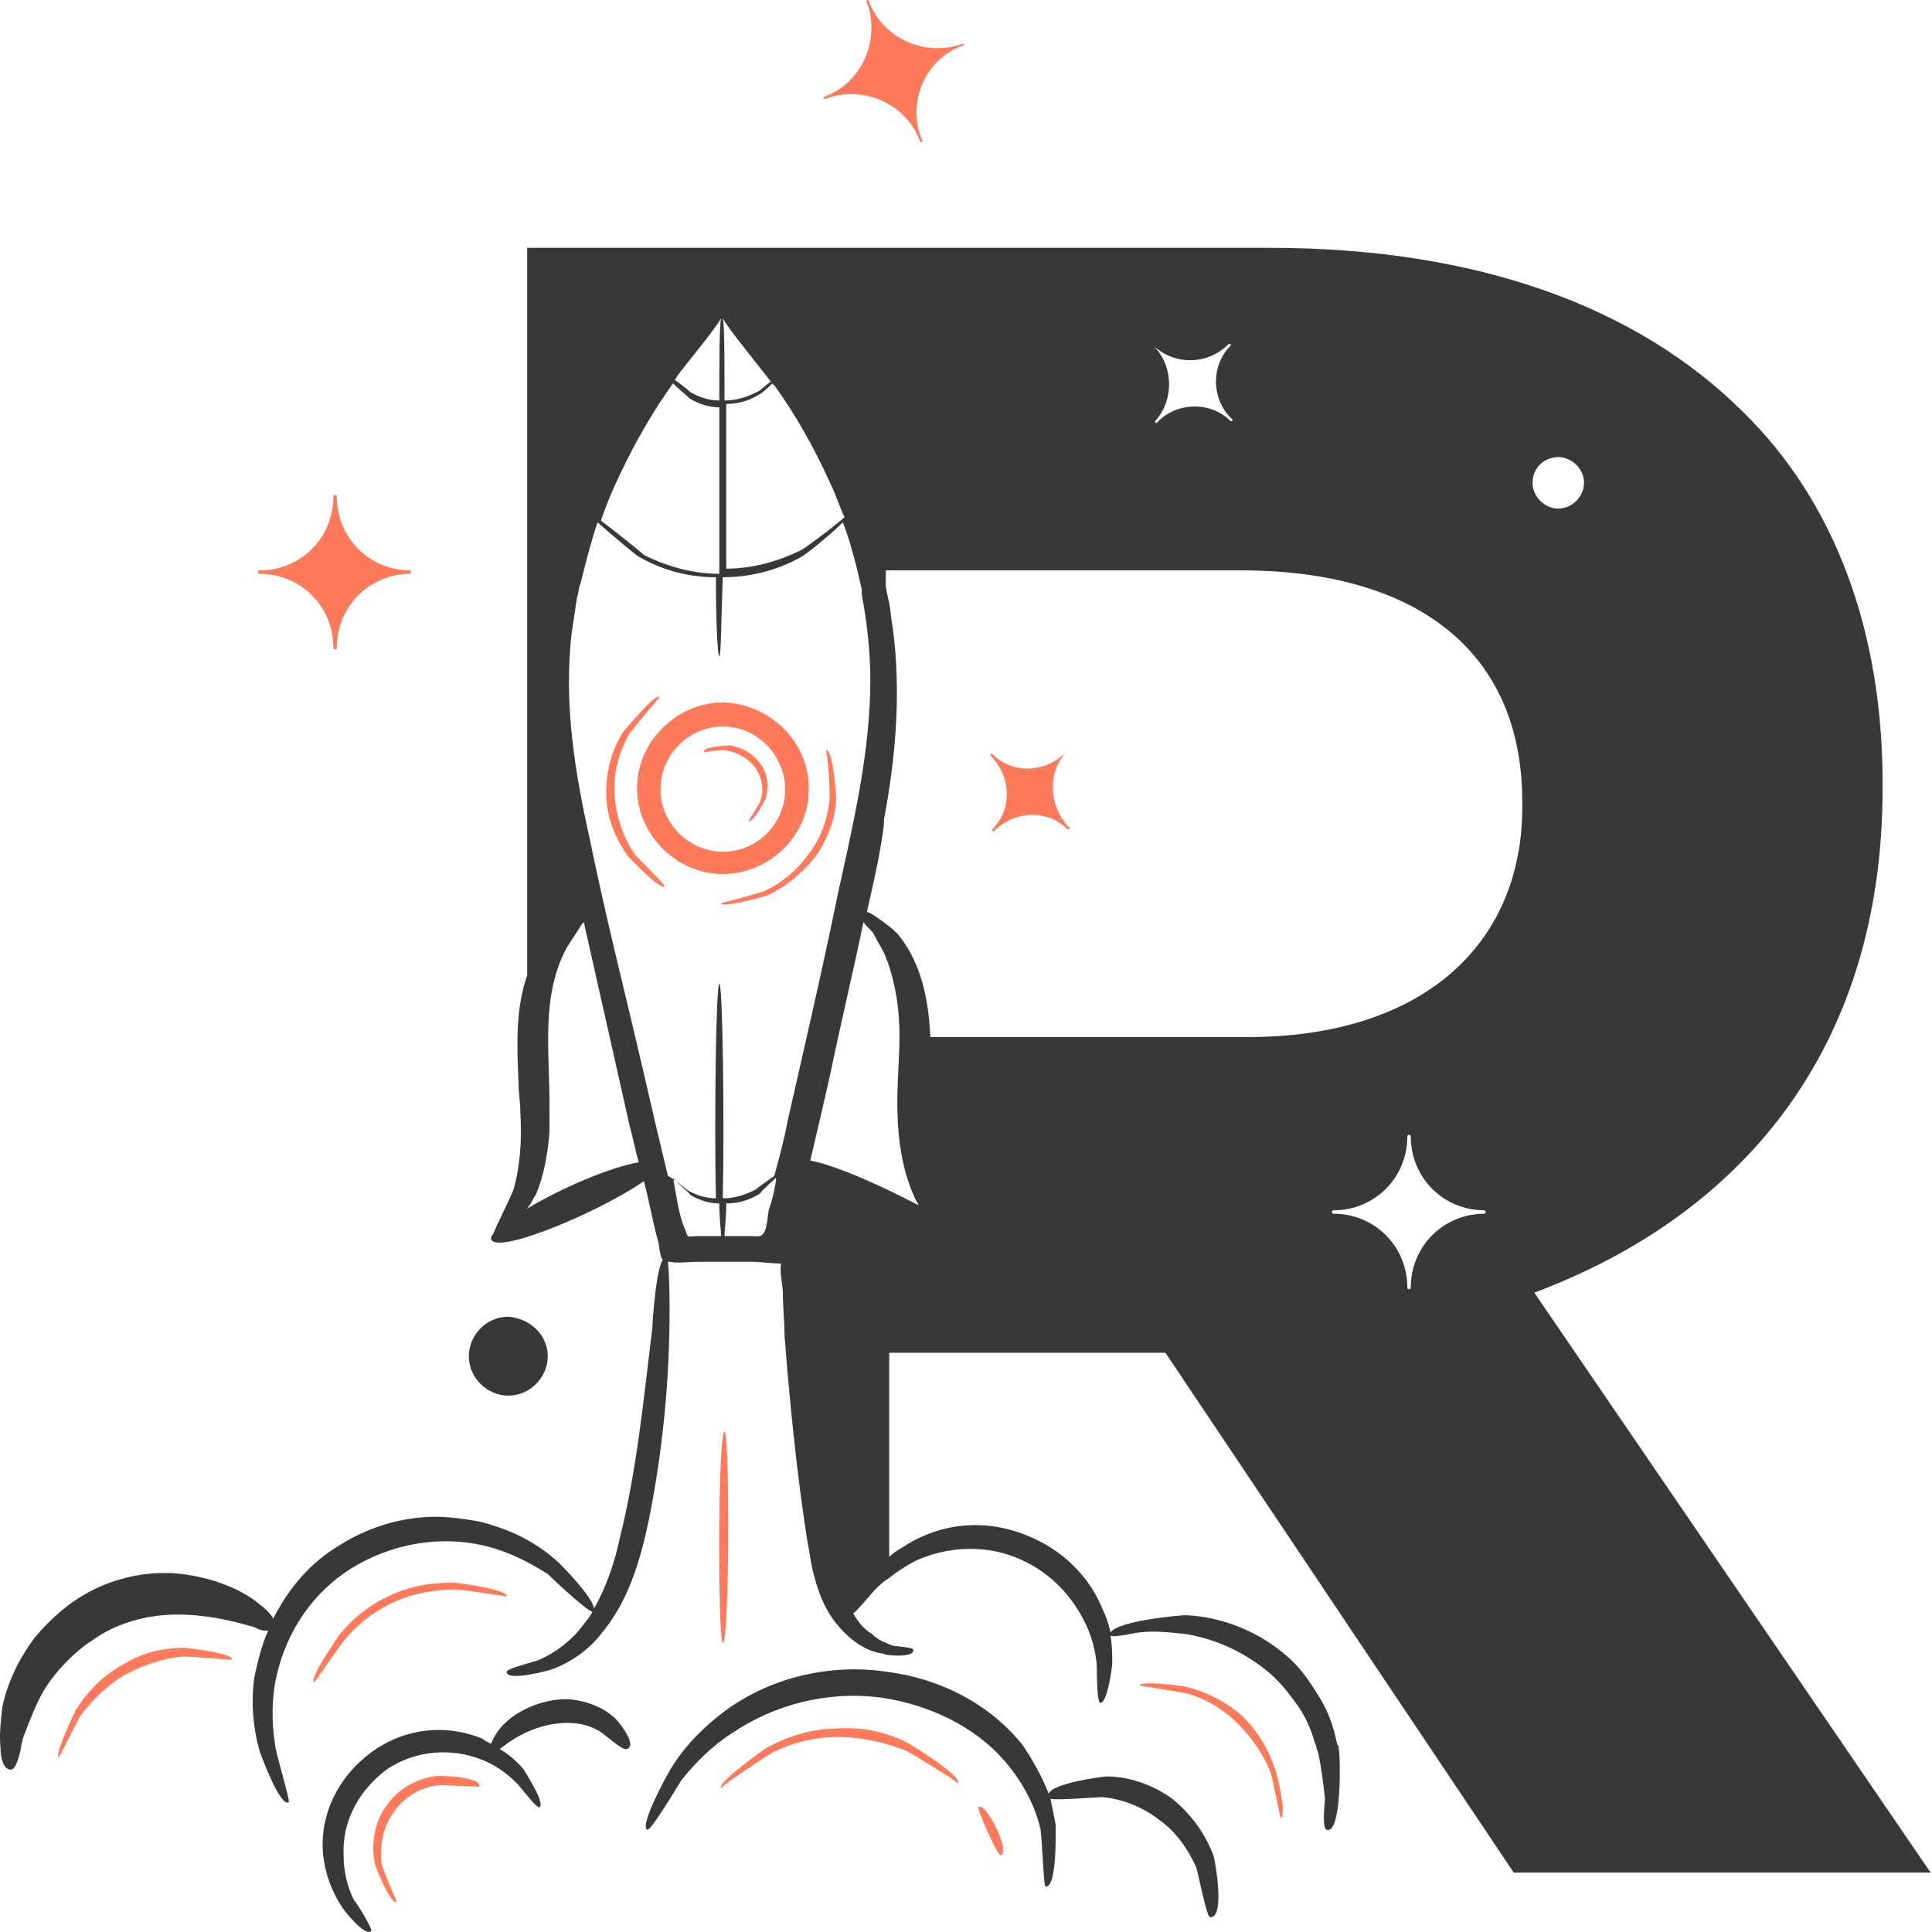 <svg width="40" height="40" viewBox="0 0 40 40" fill="none" xmlns="http://www.w3.org/2000/svg">
<path d="M12.691 35.537C12.442 35.324 12.123 35.217 11.803 35.182C11.199 35.146 10.382 35.502 10.169 36.105C10.098 36.07 10.027 36.034 9.991 35.999C9.21 35.679 8.357 35.786 7.683 36.283C7.008 36.78 6.617 37.562 6.688 38.379C6.723 38.77 6.866 39.16 7.079 39.48C7.114 39.551 7.576 40.119 7.683 39.977C7.718 39.942 7.398 39.409 7.327 39.338C7.185 39.054 7.114 38.734 7.114 38.414C7.079 37.704 7.434 37.065 8.002 36.638C8.571 36.248 9.317 36.176 9.956 36.425C10.24 36.532 10.489 36.709 10.702 36.922C10.773 36.993 11.093 37.42 11.164 37.42C11.306 37.349 10.88 36.709 10.844 36.638C10.702 36.461 10.524 36.319 10.347 36.212C10.382 36.176 10.453 36.141 10.489 36.105C10.737 35.928 11.022 35.786 11.341 35.715C11.697 35.644 12.052 35.644 12.371 35.821C12.478 35.857 12.869 36.248 12.975 36.212C13.224 36.141 12.762 35.573 12.691 35.537Z" fill="#383838"/>
<path d="M24.271 37.242C23.88 36.958 23.383 36.78 22.921 36.78C22.815 36.78 21.785 36.922 21.713 37.136C21.571 36.78 21.394 36.461 21.181 36.141C20.506 35.288 19.476 34.756 18.375 34.614C17.202 34.436 15.959 34.72 15 35.431C14.574 35.75 14.183 36.141 13.899 36.603C13.828 36.709 13.224 37.81 13.402 37.882C13.473 37.917 14.041 36.958 14.112 36.851C14.396 36.496 14.751 36.141 15.142 35.892C16.03 35.288 17.131 35.004 18.232 35.146C19.227 35.288 20.222 35.75 20.861 36.532C21.181 36.922 21.429 37.384 21.536 37.846C21.571 37.953 21.607 39.054 21.642 39.054C21.891 39.125 21.856 37.846 21.856 37.775C21.82 37.597 21.785 37.42 21.749 37.242C21.891 37.278 22.708 37.207 22.815 37.207C23.241 37.242 23.667 37.42 23.987 37.668C24.342 37.917 24.591 38.272 24.768 38.663C24.804 38.77 24.981 39.693 25.052 39.693C25.372 39.729 25.159 38.521 25.123 38.414C24.946 37.953 24.662 37.562 24.271 37.242Z" fill="#383838"/>
<path d="M11.341 28.078C11.341 28.504 10.986 28.895 10.524 28.895C10.098 28.895 9.707 28.539 9.707 28.078C9.707 27.651 10.062 27.261 10.524 27.261C10.986 27.296 11.341 27.651 11.341 28.078Z" fill="#383838"/>
<path d="M16.776 24.028C16.918 23.424 17.06 22.82 17.202 22.181C17.415 21.151 17.664 20.121 17.877 19.091C17.948 19.197 18.055 19.268 18.09 19.339C18.161 19.482 18.232 19.588 18.303 19.73C18.339 19.801 18.339 19.837 18.375 19.908C18.552 20.405 18.623 20.938 18.623 21.435C18.623 22.003 18.552 22.607 18.588 23.176C18.588 23.211 18.588 23.211 18.588 23.247C18.623 23.815 18.73 24.383 18.978 24.881C18.978 24.881 19.014 24.916 19.014 24.952C18.339 24.596 17.344 24.135 16.776 24.028ZM16.314 23.176C16.243 23.566 16.137 23.957 16.03 24.348C16.03 24.348 15.675 24.596 15.639 24.632C15.426 24.739 15.213 24.81 14.964 24.81C15 23.282 14.964 20.369 14.893 20.369C14.822 20.369 14.787 23.282 14.822 24.81C14.609 24.81 14.396 24.739 14.219 24.632C14.183 24.596 13.863 24.348 13.828 24.348C13.65 23.602 13.473 22.856 13.295 22.075C12.94 20.547 12.549 19.02 12.229 17.457C11.91 16.036 11.661 14.579 11.838 13.088C11.874 12.839 11.91 12.626 11.945 12.377C11.981 12.271 11.981 12.164 12.016 12.093C12.123 11.667 12.229 11.241 12.371 10.814C12.655 11.063 13.153 11.489 13.224 11.525C13.721 11.809 14.254 11.951 14.822 11.951C14.822 12.91 14.858 13.585 14.893 13.585C14.929 13.585 14.929 12.91 14.964 11.951C15.533 11.951 16.101 11.809 16.598 11.525C16.669 11.489 17.167 11.098 17.451 10.814C17.628 11.276 17.735 11.738 17.842 12.2C17.842 12.235 17.842 12.271 17.842 12.306C17.948 12.874 18.019 13.478 18.019 14.082C18.019 15.574 17.664 17.066 17.344 18.522C17.025 20.085 16.669 21.613 16.314 23.176ZM16.066 24.383C16.066 24.419 16.066 24.419 16.066 24.454C16.03 24.632 15.995 24.845 15.924 25.023C15.888 25.165 15.888 25.413 15.817 25.52C15.746 25.627 15.71 25.591 15.533 25.591C15.355 25.591 15.178 25.591 15 25.591C15 25.485 15.036 25.236 15.036 24.916C15.284 24.916 15.533 24.845 15.746 24.703C15.746 24.668 15.995 24.454 16.066 24.383ZM14.467 25.591C14.219 25.591 14.254 25.662 14.183 25.449C14.041 25.129 14.005 24.739 13.934 24.383C14.005 24.49 14.29 24.703 14.29 24.739C14.467 24.845 14.68 24.916 14.893 24.916C14.893 25.236 14.929 25.485 14.929 25.591H14.467ZM10.915 25.023C11.022 24.881 11.057 24.774 11.093 24.739C11.27 24.312 11.341 23.886 11.377 23.424C11.377 23.211 11.377 23.034 11.377 22.856C11.377 21.755 11.199 20.618 11.732 19.624C11.838 19.446 11.945 19.304 12.052 19.126L12.087 19.091C12.407 20.512 12.727 21.932 13.046 23.353C13.117 23.602 13.153 23.815 13.224 24.064C12.62 24.17 11.625 24.596 10.915 25.023ZM12.442 10.779C12.585 10.352 12.762 9.962 12.975 9.536C13.259 8.967 13.579 8.434 13.934 7.937C14.041 8.044 14.254 8.221 14.29 8.257C14.467 8.363 14.68 8.434 14.893 8.434C14.893 9.5 14.893 10.814 14.893 11.88C14.361 11.88 13.828 11.738 13.33 11.489C13.259 11.418 12.727 10.992 12.442 10.779ZM13.97 7.866C14.005 7.83 14.005 7.795 14.041 7.759C14.112 7.653 14.822 6.8 14.929 6.587C14.893 6.765 14.893 7.44 14.893 8.292C14.68 8.292 14.467 8.221 14.29 8.115C14.254 8.079 14.076 7.937 13.97 7.866ZM14.964 6.587C15.071 6.8 15.746 7.617 15.959 7.902C15.852 7.973 15.71 8.115 15.675 8.115C15.462 8.221 15.249 8.292 15 8.292C15 7.404 15 6.729 14.964 6.587ZM15.995 7.937C15.995 7.973 16.03 7.973 16.03 7.973C16.492 8.612 16.883 9.322 17.202 10.033C17.309 10.246 17.38 10.495 17.486 10.708C17.202 10.956 16.669 11.347 16.598 11.383C16.101 11.631 15.568 11.773 15.036 11.773C15.036 10.743 15.036 9.393 15.036 8.363C15.284 8.363 15.533 8.292 15.746 8.15C15.71 8.186 15.888 8.044 15.995 7.937ZM18.303 16.959C18.552 15.645 18.659 14.295 18.481 12.981C18.445 12.803 18.445 12.661 18.41 12.484C18.375 12.342 18.339 12.2 18.339 12.057V11.809H25.692C29.279 11.809 31.517 13.443 31.517 16.604V16.711C31.517 19.552 29.457 21.471 25.834 21.471H19.262C19.227 20.725 19.085 19.943 18.588 19.339C18.552 19.304 18.445 19.197 18.339 19.126C18.197 19.02 18.055 18.913 17.948 18.878C18.055 18.416 18.161 17.954 18.232 17.528C18.268 17.315 18.303 17.137 18.303 16.959ZM23.88 7.156C24.342 7.582 25.017 7.546 25.443 7.12C25.443 7.12 25.443 7.12 25.479 7.12C25.479 7.12 25.479 7.12 25.479 7.156C25.052 7.582 25.088 8.292 25.514 8.683C25.514 8.683 25.514 8.683 25.514 8.719C25.514 8.719 25.514 8.719 25.479 8.719C25.052 8.292 24.342 8.328 23.951 8.754C23.951 8.754 23.951 8.754 23.916 8.754C23.916 8.754 23.916 8.754 23.916 8.719C24.306 8.292 24.306 7.582 23.88 7.156ZM32.263 9.464C32.547 9.464 32.796 9.713 32.796 9.997C32.796 10.281 32.547 10.53 32.263 10.53C31.979 10.53 31.73 10.281 31.73 9.997C31.73 9.678 31.979 9.464 32.263 9.464ZM30.736 25.129C29.883 25.129 29.209 25.804 29.209 26.657C29.209 26.657 29.209 26.692 29.173 26.692C29.173 26.692 29.137 26.692 29.137 26.657C29.137 25.804 28.462 25.129 27.61 25.129C27.61 25.129 27.575 25.129 27.575 25.094C27.575 25.094 27.575 25.058 27.61 25.058C28.462 25.058 29.137 24.383 29.137 23.531C29.137 23.531 29.137 23.495 29.173 23.495C29.173 23.495 29.209 23.495 29.209 23.531C29.209 24.383 29.883 25.058 30.736 25.058C30.771 25.094 30.771 25.094 30.736 25.129C30.771 25.129 30.771 25.129 30.736 25.129ZM24.129 28.007L31.34 38.77H39.971L31.766 26.763C36.029 25.165 38.977 21.755 38.977 16.32V16.213C38.977 13.052 37.982 10.388 36.1 8.541C33.897 6.339 30.558 5.131 26.296 5.131H10.915V20.192C10.666 20.902 10.702 21.684 10.737 22.43C10.737 22.643 10.773 22.82 10.773 23.034C10.808 23.566 10.773 24.135 10.631 24.632C10.595 24.739 10.311 25.307 10.205 25.556C10.169 25.591 10.169 25.627 10.169 25.662C10.311 25.982 12.478 25.058 13.33 24.454C13.437 24.845 13.508 25.271 13.615 25.662C13.65 25.769 13.65 25.911 13.686 26.017C13.686 26.053 13.721 26.053 13.721 26.088C13.579 26.302 13.508 27.367 13.508 27.474C13.33 28.93 13.188 30.422 12.833 31.843C12.727 32.34 12.549 32.873 12.3 33.299C12.265 33.086 11.803 32.589 11.625 32.411L11.554 32.34C11.164 31.985 10.702 31.736 10.24 31.594C9.956 31.488 9.636 31.452 9.317 31.417C8.535 31.346 7.718 31.559 7.043 31.985C6.439 32.34 5.978 32.873 5.658 33.512C5.622 33.441 5.551 33.37 5.516 33.335C5.445 33.264 5.338 33.193 5.303 33.157C4.876 32.837 4.308 32.66 3.775 32.589C2.887 32.482 1.964 32.766 1.289 33.335C1.076 33.512 0.898 33.69 0.72 33.903C0.401 34.329 0.152 34.827 0.045 35.359C0.045 35.431 -0.026 35.857 0.01 36.176C0.01 36.425 0.081 36.638 0.223 36.638C0.33 36.638 0.401 36.354 0.436 36.176C0.436 36.105 0.472 36.034 0.472 35.999C0.578 35.715 0.685 35.431 0.827 35.146C1.005 34.791 1.36 34.365 1.786 34.045C1.893 33.974 1.999 33.903 2.106 33.832C3.1 33.264 4.201 33.37 5.267 33.69C5.338 33.725 5.409 33.761 5.48 33.761C5.516 33.761 5.516 33.761 5.551 33.761C5.409 34.081 5.338 34.4 5.267 34.72C5.196 35.217 5.232 35.75 5.374 36.248C5.409 36.354 5.8 37.42 5.978 37.313C6.013 37.278 5.693 36.248 5.693 36.105C5.622 35.644 5.622 35.146 5.729 34.685C5.942 33.761 6.475 32.98 7.256 32.482C8.109 31.95 9.139 31.772 10.098 32.02C10.524 32.127 10.95 32.34 11.341 32.589C11.412 32.66 12.123 33.335 12.265 33.37C12.194 33.512 12.087 33.619 11.981 33.761C11.768 34.01 11.483 34.223 11.164 34.365C11.093 34.4 10.489 34.542 10.489 34.614C10.489 34.827 11.412 34.578 11.483 34.542C11.838 34.4 12.194 34.152 12.442 33.832C13.011 33.157 13.259 32.305 13.437 31.452C13.721 30.031 13.863 28.575 13.863 27.119C13.863 27.047 13.863 26.408 13.828 26.124H13.863C14.041 26.16 14.254 26.124 14.432 26.124C14.822 26.124 15.213 26.124 15.604 26.124C15.71 26.124 15.995 26.16 16.172 26.16C16.137 26.337 16.208 26.621 16.208 26.763C16.208 27.047 16.243 27.367 16.243 27.651C16.35 29.037 16.492 30.458 16.705 31.843C16.741 32.056 16.776 32.234 16.811 32.447C16.918 32.908 17.06 33.335 17.38 33.69C17.593 33.939 17.877 34.152 18.197 34.223C18.197 34.223 18.268 34.223 18.339 34.258C18.552 34.294 18.943 34.294 18.907 34.152C18.907 34.116 18.588 34.081 18.552 34.081C18.481 34.081 18.41 34.045 18.339 34.01C18.232 33.974 18.126 33.903 18.055 33.832C17.877 33.725 17.771 33.583 17.664 33.406C17.806 33.299 18.126 32.873 18.197 32.837C18.232 32.802 18.303 32.731 18.375 32.695C18.552 32.553 18.765 32.411 18.978 32.305C19.618 32.02 20.364 31.985 21.003 32.234C21.642 32.482 22.14 32.944 22.459 33.583C22.602 33.868 22.673 34.152 22.708 34.471C22.708 34.578 22.708 35.253 22.779 35.253C22.921 35.288 23.028 34.507 23.028 34.436C23.028 34.258 23.028 34.081 22.992 33.868C23.134 33.903 23.525 33.797 23.596 33.797C23.916 33.761 24.235 33.797 24.555 33.832C25.195 33.939 25.798 34.223 26.296 34.649C26.544 34.862 26.722 35.111 26.9 35.359C27.042 35.573 27.148 35.821 27.219 36.07C27.255 36.141 27.255 36.212 27.29 36.283C27.361 36.603 27.397 36.922 27.432 37.242C27.432 37.313 27.361 37.846 27.468 37.882C27.788 37.988 27.752 36.319 27.717 36.212C27.717 36.176 27.717 36.141 27.681 36.105C27.61 35.715 27.468 35.359 27.255 35.04C27.077 34.756 26.9 34.507 26.651 34.294C26.083 33.797 25.337 33.477 24.555 33.441C24.449 33.441 23.17 33.548 22.992 33.797C22.957 33.654 22.921 33.512 22.85 33.37C22.566 32.624 21.962 32.056 21.216 31.772C20.399 31.452 19.511 31.523 18.765 31.985C18.659 32.056 18.517 32.127 18.41 32.234V28.007H24.129Z" fill="#383838"/>
<path d="M14.965 17.634C14.219 17.634 13.58 16.959 13.687 16.178C13.758 15.539 14.326 15.041 14.965 15.041C15.747 15.041 16.351 15.752 16.244 16.533C16.137 17.173 15.605 17.634 14.965 17.634ZM16.741 16.427C16.812 15.396 15.924 14.508 14.859 14.544C13.935 14.615 13.189 15.396 13.189 16.32C13.189 17.279 14.006 18.096 14.965 18.096C15.889 18.096 16.706 17.35 16.741 16.427Z" fill="#FF7A5A"/>
<path d="M15.107 15.432C15.036 15.432 14.504 15.468 14.575 15.574C14.575 15.574 15.001 15.503 15.036 15.539C15.285 15.574 15.498 15.716 15.64 15.894C15.782 16.107 15.818 16.356 15.747 16.569C15.747 16.604 15.498 16.995 15.498 16.995C15.569 17.066 15.818 16.604 15.853 16.533C15.924 16.285 15.889 16 15.747 15.823C15.605 15.61 15.356 15.468 15.107 15.432Z" fill="#FF7A5A"/>
<path d="M16.954 17.634C17.168 17.279 17.31 16.888 17.31 16.498C17.31 16.427 17.239 15.468 17.097 15.539C17.132 15.539 17.203 16.498 17.168 16.604C17.132 16.959 16.99 17.35 16.777 17.634C16.528 17.99 16.209 18.274 15.818 18.451C15.747 18.487 14.93 18.7 14.93 18.7C14.93 18.807 15.853 18.558 15.924 18.522C16.351 18.309 16.706 17.99 16.954 17.634Z" fill="#FF7A5A"/>
<path d="M13.154 17.705C12.905 17.35 12.763 16.924 12.727 16.498C12.692 16.036 12.799 15.61 13.012 15.219C13.047 15.148 13.651 14.437 13.651 14.437C13.58 14.331 12.941 15.112 12.905 15.148C12.656 15.539 12.55 15.965 12.55 16.427C12.55 16.888 12.727 17.35 13.012 17.741C13.047 17.776 13.687 18.451 13.758 18.345C13.793 18.345 13.189 17.741 13.154 17.705Z" fill="#FF7A5A"/>
<path d="M15.001 29.641C14.859 29.641 14.859 34.01 14.965 34.01C15.107 34.01 15.107 29.641 15.001 29.641Z" fill="#FF7A5A"/>
<path d="M8.181 33.157C8.571 32.98 9.033 32.908 9.459 32.908C9.531 32.908 10.49 33.051 10.49 33.051C10.525 32.908 9.459 32.766 9.388 32.766C8.927 32.766 8.465 32.837 8.039 33.051C7.648 33.228 7.293 33.512 7.009 33.868C6.973 33.939 6.369 34.791 6.511 34.827C6.511 34.827 7.08 34.01 7.115 33.974C7.435 33.583 7.79 33.335 8.181 33.157Z" fill="#FF7A5A"/>
<path d="M18.766 36.07C18.34 35.857 17.843 35.75 17.345 35.786C16.848 35.786 16.351 35.928 15.889 36.176C15.818 36.212 14.823 36.922 14.93 37.029C14.894 36.993 15.924 36.319 15.995 36.283C16.422 36.07 16.883 35.963 17.345 35.963C17.843 35.963 18.304 36.07 18.766 36.248C18.837 36.283 19.832 36.887 19.832 36.922C19.938 36.78 18.837 36.105 18.766 36.07Z" fill="#FF7A5A"/>
<path d="M20.258 37.42C20.222 37.455 20.649 38.414 20.72 38.414C20.933 38.343 20.4 37.278 20.258 37.42Z" fill="#FF7A5A"/>
<path d="M25.728 35.537C25.409 35.253 25.018 35.04 24.592 34.933C24.52 34.898 23.561 34.791 23.597 34.898C23.597 34.898 24.52 35.04 24.627 35.075C24.982 35.182 25.337 35.395 25.622 35.679C25.906 35.963 26.154 36.319 26.297 36.674C26.332 36.745 26.51 37.633 26.51 37.633C26.652 37.633 26.439 36.709 26.403 36.638C26.261 36.212 26.048 35.857 25.728 35.537Z" fill="#FF7A5A"/>
<path d="M8.962 36.78C8.571 36.851 8.216 37.065 8.003 37.384C7.754 37.704 7.683 38.166 7.754 38.556C7.754 38.627 8.11 39.48 8.216 39.373C8.216 39.373 7.897 38.663 7.897 38.556C7.861 38.201 7.932 37.81 8.145 37.526C8.358 37.207 8.714 36.993 9.104 36.958C9.175 36.958 9.921 36.993 9.921 36.993C9.992 36.78 9.033 36.745 8.962 36.78Z" fill="#FF7A5A"/>
<path d="M3.812 34.116C3.35 34.116 2.924 34.223 2.533 34.471C2.142 34.685 1.822 35.004 1.574 35.395C1.538 35.466 1.112 36.354 1.219 36.39C1.219 36.39 1.645 35.537 1.68 35.502C1.929 35.182 2.213 34.898 2.568 34.685C2.959 34.471 3.385 34.329 3.812 34.294C3.883 34.294 4.806 34.365 4.806 34.365C4.842 34.223 3.847 34.116 3.812 34.116Z" fill="#FF7A5A"/>
<path d="M8.5 11.809C7.648 11.809 6.973 11.134 6.973 10.281C6.973 10.281 6.973 10.246 6.937 10.246C6.937 10.246 6.902 10.246 6.902 10.281C6.902 11.134 6.227 11.809 5.375 11.809C5.375 11.809 5.339 11.809 5.339 11.844C5.339 11.844 5.339 11.88 5.375 11.88C6.227 11.88 6.902 12.555 6.902 13.407C6.902 13.407 6.902 13.443 6.937 13.443C6.937 13.443 6.973 13.443 6.973 13.407C6.973 12.555 7.648 11.88 8.5 11.88C8.5 11.88 8.5 11.844 8.5 11.809Z" fill="#FF7A5A"/>
<path d="M19.938 0.904C19.157 1.188 18.269 0.797 17.985 0.016C17.985 0.016 17.949 -0.02 17.949 0.016C17.949 0.016 17.913 0.051 17.949 0.051C18.233 0.833 17.843 1.721 17.061 2.005C17.061 2.005 17.026 2.041 17.061 2.041C17.061 2.041 17.096 2.076 17.096 2.041C17.878 1.756 18.766 2.147 19.05 2.929C19.05 2.929 19.05 2.964 19.086 2.929C19.086 2.929 19.121 2.893 19.086 2.893C18.766 2.112 19.157 1.224 19.938 0.939C19.974 0.939 19.974 0.939 19.938 0.904Z" fill="#FF7A5A"/>
<path d="M22.07 15.574C21.643 16 20.968 16.036 20.542 15.61C20.542 15.61 20.542 15.61 20.507 15.61C20.507 15.61 20.507 15.61 20.507 15.645C20.933 16.071 20.968 16.746 20.542 17.173C20.542 17.173 20.542 17.173 20.542 17.208C20.542 17.208 20.542 17.208 20.578 17.208C21.004 16.782 21.679 16.746 22.105 17.173C22.105 17.173 22.105 17.173 22.141 17.173C22.141 17.173 22.141 17.173 22.141 17.137C21.714 16.711 21.679 16 22.07 15.574C22.105 15.574 22.105 15.574 22.07 15.574C22.105 15.539 22.105 15.539 22.07 15.574Z" fill="#FF7A5A"/>
</svg>
